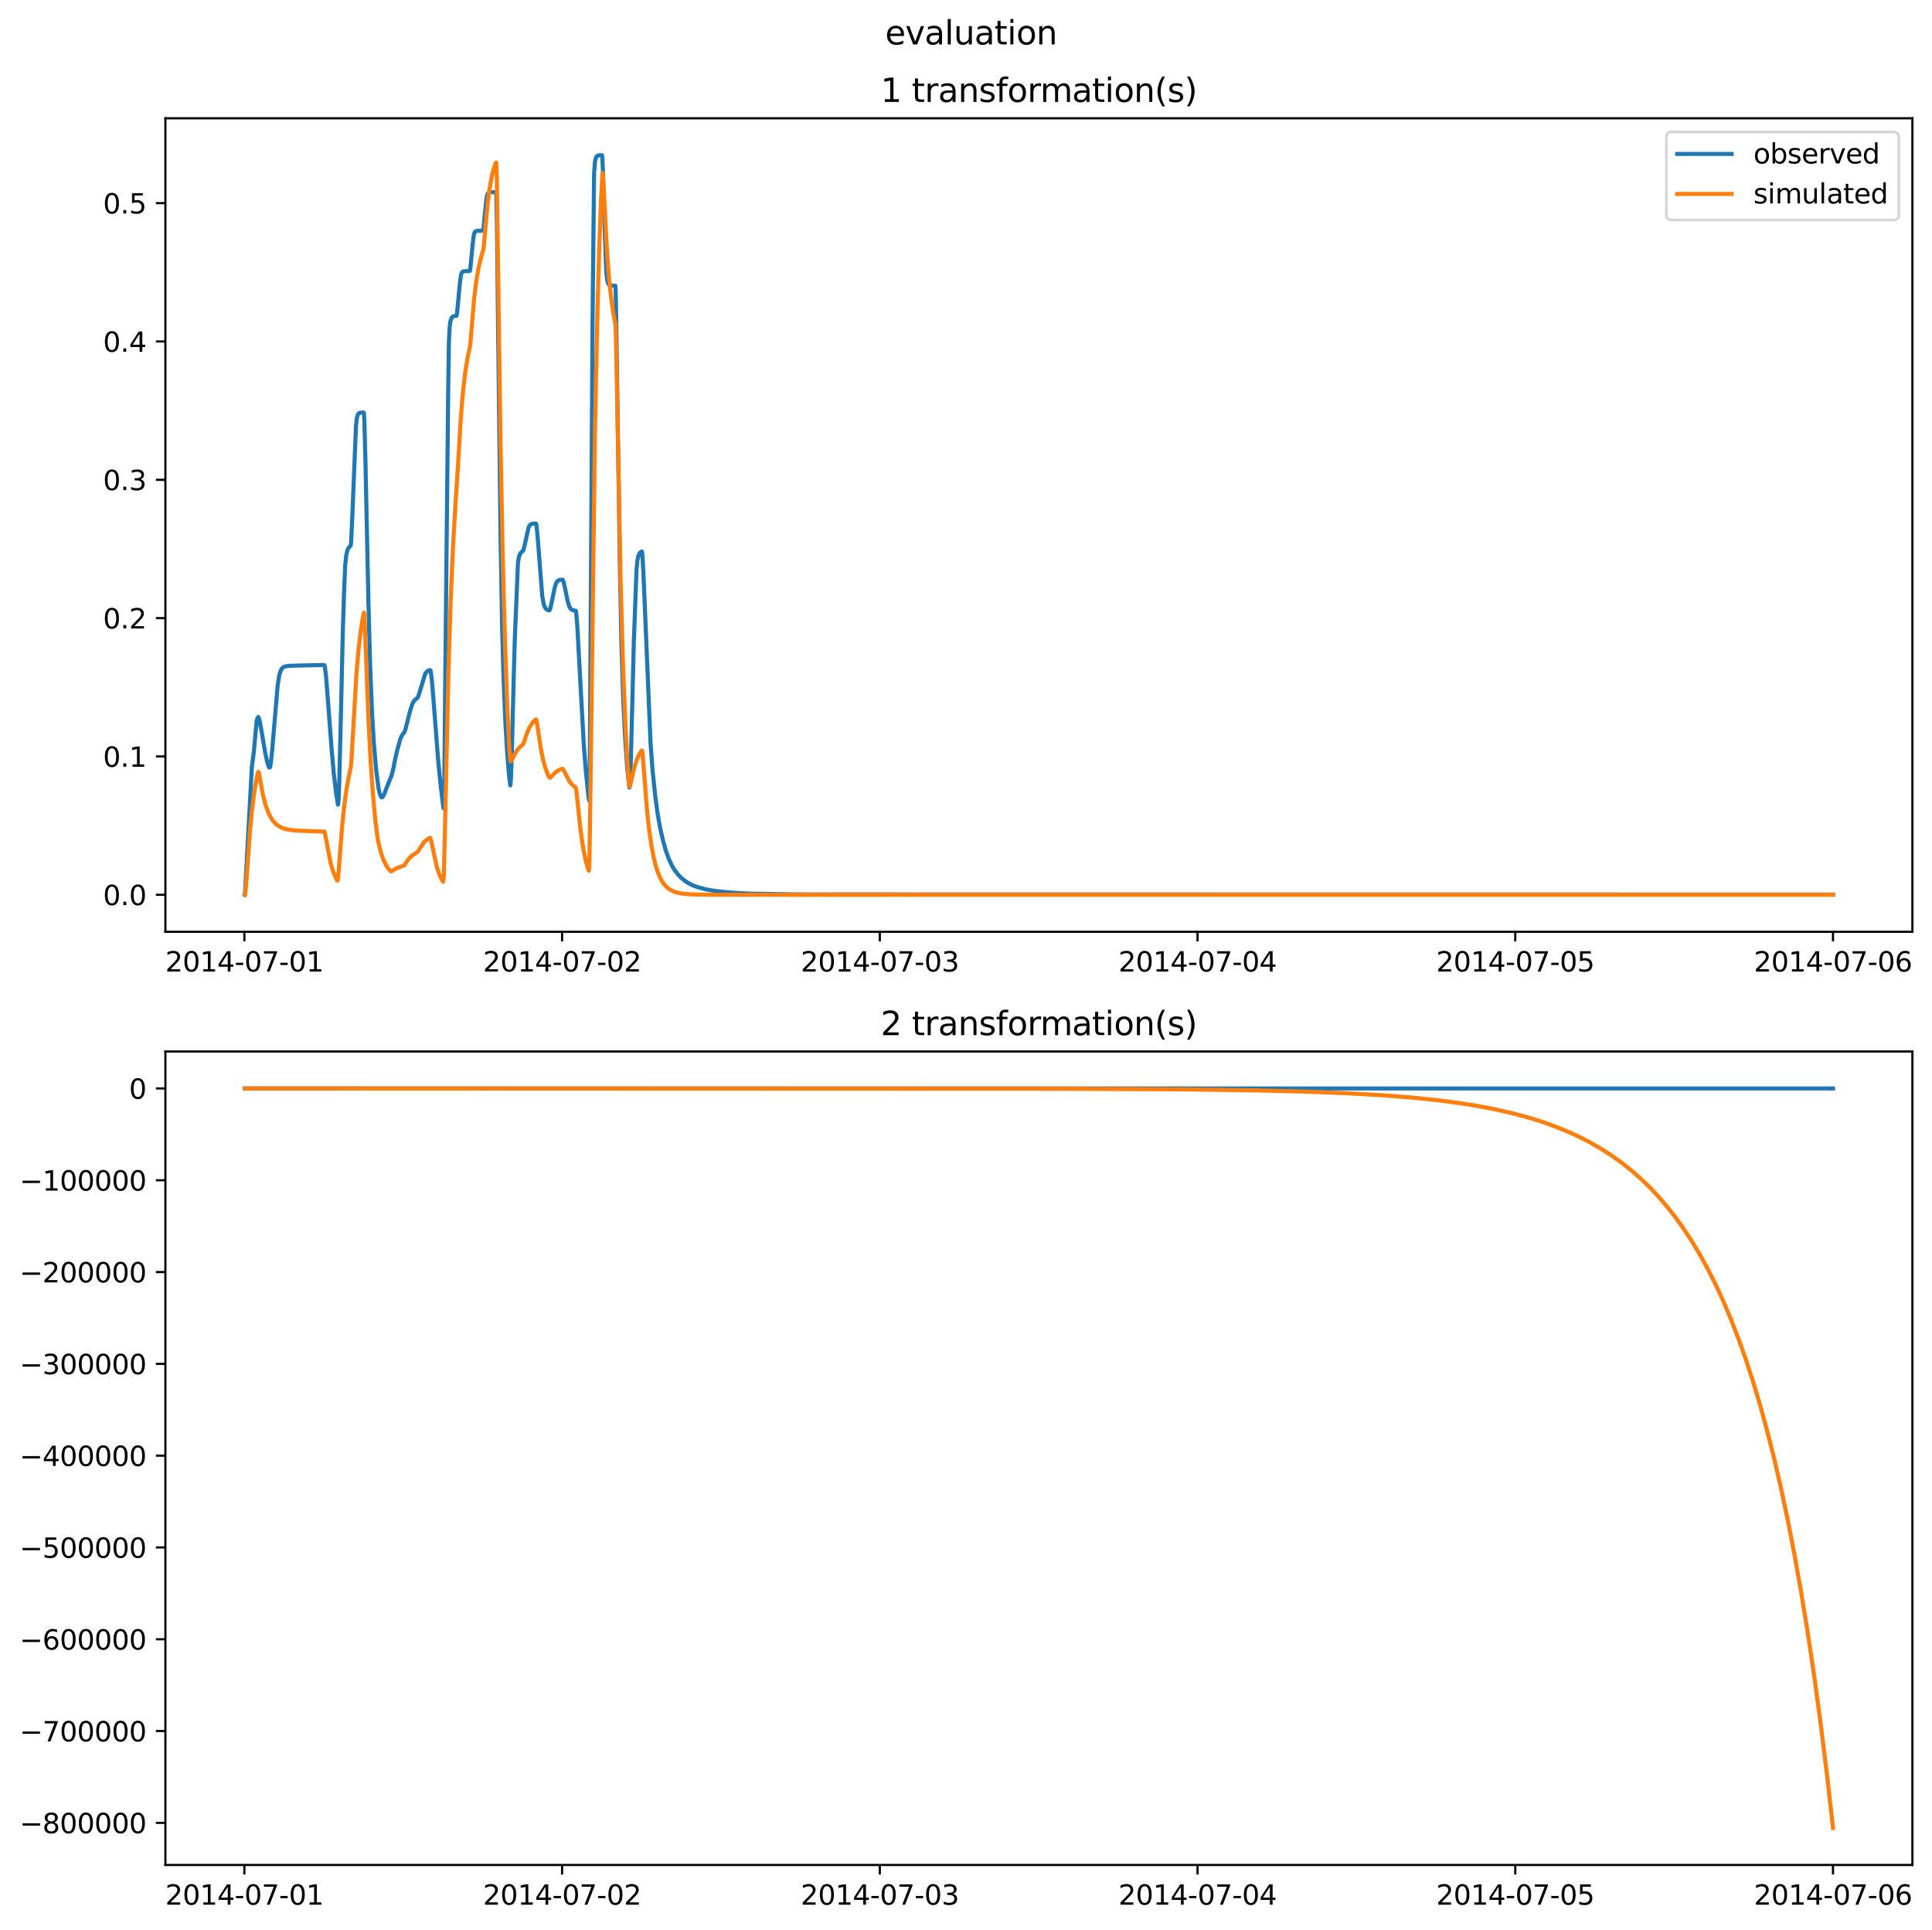 <?xml version="1.0" encoding="utf-8" standalone="no"?>
<!DOCTYPE svg PUBLIC "-//W3C//DTD SVG 1.1//EN"
  "http://www.w3.org/Graphics/SVG/1.1/DTD/svg11.dtd">
<svg xmlns:xlink="http://www.w3.org/1999/xlink" width="709.658pt" height="708.798pt" viewBox="0 0 709.658 708.798" xmlns="http://www.w3.org/2000/svg" version="1.1">
 <defs>
  <style type="text/css">*{stroke-linejoin: round; stroke-linecap: butt}</style>
 </defs>
 <g id="figure_1">
  <g id="patch_1">
   <path d="M 0 708.798 
L 709.658 708.798 
L 709.658 0 
L 0 0 
z
" style="fill: #ffffff"/>
  </g>
  <g id="axes_1">
   <g id="patch_2">
    <path d="M 60.755 342.2 
L 702.458 342.2 
L 702.458 43.44 
L 60.755 43.44 
z
" style="fill: #ffffff"/>
   </g>
   <g id="matplotlib.axis_1">
    <g id="xtick_1">
     <g id="line2d_1">
      <defs>
       <path id="m1b3590700a" d="M 0 0 
L 0 3.5 
" style="stroke: #000000; stroke-width: 0.8"/>
      </defs>
      <g>
       <use xlink:href="#m1b3590700a" x="89.761" y="342.2" style="stroke: #000000; stroke-width: 0.8"/>
      </g>
     </g>
     <g id="text_1">
      <!-- 2014-07-01 -->
      <g transform="translate(60.703 356.798) scale(0.1 -0.1)">
       <defs>
        <path id="DejaVuSans-32" d="M 1228 531 
L 3431 531 
L 3431 0 
L 469 0 
L 469 531 
Q 828 903 1448 1529 
Q 2069 2156 2228 2338 
Q 2531 2678 2651 2914 
Q 2772 3150 2772 3378 
Q 2772 3750 2511 3984 
Q 2250 4219 1831 4219 
Q 1534 4219 1204 4116 
Q 875 4013 500 3803 
L 500 4441 
Q 881 4594 1212 4672 
Q 1544 4750 1819 4750 
Q 2544 4750 2975 4387 
Q 3406 4025 3406 3419 
Q 3406 3131 3298 2873 
Q 3191 2616 2906 2266 
Q 2828 2175 2409 1742 
Q 1991 1309 1228 531 
z
" transform="scale(0.016)"/>
        <path id="DejaVuSans-30" d="M 2034 4250 
Q 1547 4250 1301 3770 
Q 1056 3291 1056 2328 
Q 1056 1369 1301 889 
Q 1547 409 2034 409 
Q 2525 409 2770 889 
Q 3016 1369 3016 2328 
Q 3016 3291 2770 3770 
Q 2525 4250 2034 4250 
z
M 2034 4750 
Q 2819 4750 3233 4129 
Q 3647 3509 3647 2328 
Q 3647 1150 3233 529 
Q 2819 -91 2034 -91 
Q 1250 -91 836 529 
Q 422 1150 422 2328 
Q 422 3509 836 4129 
Q 1250 4750 2034 4750 
z
" transform="scale(0.016)"/>
        <path id="DejaVuSans-31" d="M 794 531 
L 1825 531 
L 1825 4091 
L 703 3866 
L 703 4441 
L 1819 4666 
L 2450 4666 
L 2450 531 
L 3481 531 
L 3481 0 
L 794 0 
L 794 531 
z
" transform="scale(0.016)"/>
        <path id="DejaVuSans-34" d="M 2419 4116 
L 825 1625 
L 2419 1625 
L 2419 4116 
z
M 2253 4666 
L 3047 4666 
L 3047 1625 
L 3713 1625 
L 3713 1100 
L 3047 1100 
L 3047 0 
L 2419 0 
L 2419 1100 
L 313 1100 
L 313 1709 
L 2253 4666 
z
" transform="scale(0.016)"/>
        <path id="DejaVuSans-2d" d="M 313 2009 
L 1997 2009 
L 1997 1497 
L 313 1497 
L 313 2009 
z
" transform="scale(0.016)"/>
        <path id="DejaVuSans-37" d="M 525 4666 
L 3525 4666 
L 3525 4397 
L 1831 0 
L 1172 0 
L 2766 4134 
L 525 4134 
L 525 4666 
z
" transform="scale(0.016)"/>
       </defs>
       <use xlink:href="#DejaVuSans-32"/>
       <use xlink:href="#DejaVuSans-30" x="63.623"/>
       <use xlink:href="#DejaVuSans-31" x="127.246"/>
       <use xlink:href="#DejaVuSans-34" x="190.869"/>
       <use xlink:href="#DejaVuSans-2d" x="254.492"/>
       <use xlink:href="#DejaVuSans-30" x="290.576"/>
       <use xlink:href="#DejaVuSans-37" x="354.199"/>
       <use xlink:href="#DejaVuSans-2d" x="417.822"/>
       <use xlink:href="#DejaVuSans-30" x="453.906"/>
       <use xlink:href="#DejaVuSans-31" x="517.529"/>
      </g>
     </g>
    </g>
    <g id="xtick_2">
     <g id="line2d_2">
      <g>
       <use xlink:href="#m1b3590700a" x="206.467" y="342.2" style="stroke: #000000; stroke-width: 0.8"/>
      </g>
     </g>
     <g id="text_2">
      <!-- 2014-07-02 -->
      <g transform="translate(177.409 356.798) scale(0.1 -0.1)">
       <use xlink:href="#DejaVuSans-32"/>
       <use xlink:href="#DejaVuSans-30" x="63.623"/>
       <use xlink:href="#DejaVuSans-31" x="127.246"/>
       <use xlink:href="#DejaVuSans-34" x="190.869"/>
       <use xlink:href="#DejaVuSans-2d" x="254.492"/>
       <use xlink:href="#DejaVuSans-30" x="290.576"/>
       <use xlink:href="#DejaVuSans-37" x="354.199"/>
       <use xlink:href="#DejaVuSans-2d" x="417.822"/>
       <use xlink:href="#DejaVuSans-30" x="453.906"/>
       <use xlink:href="#DejaVuSans-32" x="517.529"/>
      </g>
     </g>
    </g>
    <g id="xtick_3">
     <g id="line2d_3">
      <g>
       <use xlink:href="#m1b3590700a" x="323.173" y="342.2" style="stroke: #000000; stroke-width: 0.8"/>
      </g>
     </g>
     <g id="text_3">
      <!-- 2014-07-03 -->
      <g transform="translate(294.115 356.798) scale(0.1 -0.1)">
       <defs>
        <path id="DejaVuSans-33" d="M 2597 2516 
Q 3050 2419 3304 2112 
Q 3559 1806 3559 1356 
Q 3559 666 3084 287 
Q 2609 -91 1734 -91 
Q 1441 -91 1130 -33 
Q 819 25 488 141 
L 488 750 
Q 750 597 1062 519 
Q 1375 441 1716 441 
Q 2309 441 2620 675 
Q 2931 909 2931 1356 
Q 2931 1769 2642 2001 
Q 2353 2234 1838 2234 
L 1294 2234 
L 1294 2753 
L 1863 2753 
Q 2328 2753 2575 2939 
Q 2822 3125 2822 3475 
Q 2822 3834 2567 4026 
Q 2313 4219 1838 4219 
Q 1578 4219 1281 4162 
Q 984 4106 628 3988 
L 628 4550 
Q 988 4650 1302 4700 
Q 1616 4750 1894 4750 
Q 2613 4750 3031 4423 
Q 3450 4097 3450 3541 
Q 3450 3153 3228 2886 
Q 3006 2619 2597 2516 
z
" transform="scale(0.016)"/>
       </defs>
       <use xlink:href="#DejaVuSans-32"/>
       <use xlink:href="#DejaVuSans-30" x="63.623"/>
       <use xlink:href="#DejaVuSans-31" x="127.246"/>
       <use xlink:href="#DejaVuSans-34" x="190.869"/>
       <use xlink:href="#DejaVuSans-2d" x="254.492"/>
       <use xlink:href="#DejaVuSans-30" x="290.576"/>
       <use xlink:href="#DejaVuSans-37" x="354.199"/>
       <use xlink:href="#DejaVuSans-2d" x="417.822"/>
       <use xlink:href="#DejaVuSans-30" x="453.906"/>
       <use xlink:href="#DejaVuSans-33" x="517.529"/>
      </g>
     </g>
    </g>
    <g id="xtick_4">
     <g id="line2d_4">
      <g>
       <use xlink:href="#m1b3590700a" x="439.878" y="342.2" style="stroke: #000000; stroke-width: 0.8"/>
      </g>
     </g>
     <g id="text_4">
      <!-- 2014-07-04 -->
      <g transform="translate(410.821 356.798) scale(0.1 -0.1)">
       <use xlink:href="#DejaVuSans-32"/>
       <use xlink:href="#DejaVuSans-30" x="63.623"/>
       <use xlink:href="#DejaVuSans-31" x="127.246"/>
       <use xlink:href="#DejaVuSans-34" x="190.869"/>
       <use xlink:href="#DejaVuSans-2d" x="254.492"/>
       <use xlink:href="#DejaVuSans-30" x="290.576"/>
       <use xlink:href="#DejaVuSans-37" x="354.199"/>
       <use xlink:href="#DejaVuSans-2d" x="417.822"/>
       <use xlink:href="#DejaVuSans-30" x="453.906"/>
       <use xlink:href="#DejaVuSans-34" x="517.529"/>
      </g>
     </g>
    </g>
    <g id="xtick_5">
     <g id="line2d_5">
      <g>
       <use xlink:href="#m1b3590700a" x="556.584" y="342.2" style="stroke: #000000; stroke-width: 0.8"/>
      </g>
     </g>
     <g id="text_5">
      <!-- 2014-07-05 -->
      <g transform="translate(527.526 356.798) scale(0.1 -0.1)">
       <defs>
        <path id="DejaVuSans-35" d="M 691 4666 
L 3169 4666 
L 3169 4134 
L 1269 4134 
L 1269 2991 
Q 1406 3038 1543 3061 
Q 1681 3084 1819 3084 
Q 2600 3084 3056 2656 
Q 3513 2228 3513 1497 
Q 3513 744 3044 326 
Q 2575 -91 1722 -91 
Q 1428 -91 1123 -41 
Q 819 9 494 109 
L 494 744 
Q 775 591 1075 516 
Q 1375 441 1709 441 
Q 2250 441 2565 725 
Q 2881 1009 2881 1497 
Q 2881 1984 2565 2268 
Q 2250 2553 1709 2553 
Q 1456 2553 1204 2497 
Q 953 2441 691 2322 
L 691 4666 
z
" transform="scale(0.016)"/>
       </defs>
       <use xlink:href="#DejaVuSans-32"/>
       <use xlink:href="#DejaVuSans-30" x="63.623"/>
       <use xlink:href="#DejaVuSans-31" x="127.246"/>
       <use xlink:href="#DejaVuSans-34" x="190.869"/>
       <use xlink:href="#DejaVuSans-2d" x="254.492"/>
       <use xlink:href="#DejaVuSans-30" x="290.576"/>
       <use xlink:href="#DejaVuSans-37" x="354.199"/>
       <use xlink:href="#DejaVuSans-2d" x="417.822"/>
       <use xlink:href="#DejaVuSans-30" x="453.906"/>
       <use xlink:href="#DejaVuSans-35" x="517.529"/>
      </g>
     </g>
    </g>
    <g id="xtick_6">
     <g id="line2d_6">
      <g>
       <use xlink:href="#m1b3590700a" x="673.29" y="342.2" style="stroke: #000000; stroke-width: 0.8"/>
      </g>
     </g>
     <g id="text_6">
      <!-- 2014-07-06 -->
      <g transform="translate(644.232 356.798) scale(0.1 -0.1)">
       <defs>
        <path id="DejaVuSans-36" d="M 2113 2584 
Q 1688 2584 1439 2293 
Q 1191 2003 1191 1497 
Q 1191 994 1439 701 
Q 1688 409 2113 409 
Q 2538 409 2786 701 
Q 3034 994 3034 1497 
Q 3034 2003 2786 2293 
Q 2538 2584 2113 2584 
z
M 3366 4563 
L 3366 3988 
Q 3128 4100 2886 4159 
Q 2644 4219 2406 4219 
Q 1781 4219 1451 3797 
Q 1122 3375 1075 2522 
Q 1259 2794 1537 2939 
Q 1816 3084 2150 3084 
Q 2853 3084 3261 2657 
Q 3669 2231 3669 1497 
Q 3669 778 3244 343 
Q 2819 -91 2113 -91 
Q 1303 -91 875 529 
Q 447 1150 447 2328 
Q 447 3434 972 4092 
Q 1497 4750 2381 4750 
Q 2619 4750 2861 4703 
Q 3103 4656 3366 4563 
z
" transform="scale(0.016)"/>
       </defs>
       <use xlink:href="#DejaVuSans-32"/>
       <use xlink:href="#DejaVuSans-30" x="63.623"/>
       <use xlink:href="#DejaVuSans-31" x="127.246"/>
       <use xlink:href="#DejaVuSans-34" x="190.869"/>
       <use xlink:href="#DejaVuSans-2d" x="254.492"/>
       <use xlink:href="#DejaVuSans-30" x="290.576"/>
       <use xlink:href="#DejaVuSans-37" x="354.199"/>
       <use xlink:href="#DejaVuSans-2d" x="417.822"/>
       <use xlink:href="#DejaVuSans-30" x="453.906"/>
       <use xlink:href="#DejaVuSans-36" x="517.529"/>
      </g>
     </g>
    </g>
   </g>
   <g id="matplotlib.axis_2">
    <g id="ytick_1">
     <g id="line2d_7">
      <defs>
       <path id="m1c18d4abb0" d="M 0 0 
L -3.5 0 
" style="stroke: #000000; stroke-width: 0.8"/>
      </defs>
      <g>
       <use xlink:href="#m1c18d4abb0" x="60.755" y="328.62" style="stroke: #000000; stroke-width: 0.8"/>
      </g>
     </g>
     <g id="text_7">
      <!-- 0.0 -->
      <g transform="translate(37.852 332.419) scale(0.1 -0.1)">
       <defs>
        <path id="DejaVuSans-2e" d="M 684 794 
L 1344 794 
L 1344 0 
L 684 0 
L 684 794 
z
" transform="scale(0.016)"/>
       </defs>
       <use xlink:href="#DejaVuSans-30"/>
       <use xlink:href="#DejaVuSans-2e" x="63.623"/>
       <use xlink:href="#DejaVuSans-30" x="95.41"/>
      </g>
     </g>
    </g>
    <g id="ytick_2">
     <g id="line2d_8">
      <g>
       <use xlink:href="#m1c18d4abb0" x="60.755" y="277.817" style="stroke: #000000; stroke-width: 0.8"/>
      </g>
     </g>
     <g id="text_8">
      <!-- 0.1 -->
      <g transform="translate(37.852 281.616) scale(0.1 -0.1)">
       <use xlink:href="#DejaVuSans-30"/>
       <use xlink:href="#DejaVuSans-2e" x="63.623"/>
       <use xlink:href="#DejaVuSans-31" x="95.41"/>
      </g>
     </g>
    </g>
    <g id="ytick_3">
     <g id="line2d_9">
      <g>
       <use xlink:href="#m1c18d4abb0" x="60.755" y="227.014" style="stroke: #000000; stroke-width: 0.8"/>
      </g>
     </g>
     <g id="text_9">
      <!-- 0.2 -->
      <g transform="translate(37.852 230.813) scale(0.1 -0.1)">
       <use xlink:href="#DejaVuSans-30"/>
       <use xlink:href="#DejaVuSans-2e" x="63.623"/>
       <use xlink:href="#DejaVuSans-32" x="95.41"/>
      </g>
     </g>
    </g>
    <g id="ytick_4">
     <g id="line2d_10">
      <g>
       <use xlink:href="#m1c18d4abb0" x="60.755" y="176.211" style="stroke: #000000; stroke-width: 0.8"/>
      </g>
     </g>
     <g id="text_10">
      <!-- 0.3 -->
      <g transform="translate(37.852 180.01) scale(0.1 -0.1)">
       <use xlink:href="#DejaVuSans-30"/>
       <use xlink:href="#DejaVuSans-2e" x="63.623"/>
       <use xlink:href="#DejaVuSans-33" x="95.41"/>
      </g>
     </g>
    </g>
    <g id="ytick_5">
     <g id="line2d_11">
      <g>
       <use xlink:href="#m1c18d4abb0" x="60.755" y="125.408" style="stroke: #000000; stroke-width: 0.8"/>
      </g>
     </g>
     <g id="text_11">
      <!-- 0.4 -->
      <g transform="translate(37.852 129.207) scale(0.1 -0.1)">
       <use xlink:href="#DejaVuSans-30"/>
       <use xlink:href="#DejaVuSans-2e" x="63.623"/>
       <use xlink:href="#DejaVuSans-34" x="95.41"/>
      </g>
     </g>
    </g>
    <g id="ytick_6">
     <g id="line2d_12">
      <g>
       <use xlink:href="#m1c18d4abb0" x="60.755" y="74.605" style="stroke: #000000; stroke-width: 0.8"/>
      </g>
     </g>
     <g id="text_12">
      <!-- 0.5 -->
      <g transform="translate(37.852 78.404) scale(0.1 -0.1)">
       <use xlink:href="#DejaVuSans-30"/>
       <use xlink:href="#DejaVuSans-2e" x="63.623"/>
       <use xlink:href="#DejaVuSans-35" x="95.41"/>
      </g>
     </g>
    </g>
   </g>
   <g id="line2d_13">
    <path d="M 89.923 328.598 
L 90.004 328.076 
L 92.516 281.572 
L 92.922 278.541 
L 93.246 276.038 
L 94.3 264.574 
L 94.624 263.652 
L 94.867 263.339 
L 95.029 263.501 
L 95.353 264.646 
L 95.839 267.178 
L 97.379 276.242 
L 98.109 279.712 
L 98.676 281.471 
L 98.919 281.904 
L 99.081 281.876 
L 99.243 281.464 
L 99.567 279.534 
L 99.973 275.45 
L 101.999 251.684 
L 102.566 248.079 
L 103.052 246.404 
L 103.539 245.526 
L 104.106 245.021 
L 104.835 244.727 
L 105.97 244.551 
L 108.239 244.465 
L 118.613 244.229 
L 119.181 244.295 
L 119.343 244.962 
L 119.748 248.306 
L 120.234 254.401 
L 121.855 275.702 
L 122.584 283.865 
L 123.395 290.845 
L 124.124 295.479 
L 124.205 295.428 
L 124.367 293.732 
L 124.611 287.181 
L 125.178 264.447 
L 125.907 232.375 
L 126.394 217.137 
L 126.799 207.566 
L 127.204 203.754 
L 127.609 202.091 
L 128.015 201.229 
L 128.501 200.673 
L 128.825 200.372 
L 128.987 198.913 
L 129.311 191.992 
L 130.77 156.219 
L 131.094 153.484 
L 131.418 152.352 
L 131.743 151.853 
L 132.148 151.603 
L 132.796 151.506 
L 133.607 151.541 
L 133.688 151.75 
L 133.85 154.796 
L 134.255 170.362 
L 135.309 220.169 
L 135.957 244.488 
L 136.686 262.509 
L 137.335 273.127 
L 138.145 282.538 
L 139.037 289.474 
L 139.442 291.334 
L 139.847 292.446 
L 140.171 292.813 
L 140.415 292.794 
L 140.739 292.444 
L 141.225 291.454 
L 142.36 288.438 
L 143.413 285.825 
L 143.818 284.858 
L 144.467 282.313 
L 145.115 279.005 
L 145.845 275.73 
L 147.06 271.324 
L 147.628 270.092 
L 148.195 269.365 
L 148.519 268.962 
L 149.005 267.596 
L 149.654 264.97 
L 150.545 261.409 
L 151.437 258.627 
L 152.004 257.511 
L 152.571 256.899 
L 153.463 256.162 
L 153.949 254.804 
L 156.137 247.6 
L 156.624 246.813 
L 157.191 246.335 
L 157.839 246.097 
L 158.082 246.15 
L 158.245 246.77 
L 158.65 249.987 
L 159.136 255.884 
L 161 279.824 
L 161.811 288.019 
L 162.864 296.604 
L 162.945 296.899 
L 163.026 296.325 
L 163.188 289.092 
L 163.594 244.827 
L 164.647 141.572 
L 164.89 125.92 
L 165.133 120.526 
L 165.458 117.971 
L 165.782 116.94 
L 166.187 116.369 
L 166.673 116.109 
L 167.484 115.997 
L 167.727 115.918 
L 167.889 115.02 
L 168.294 110.675 
L 168.943 103.691 
L 169.348 100.884 
L 169.672 100.043 
L 169.996 99.751 
L 170.564 99.605 
L 172.184 99.567 
L 172.59 99.499 
L 172.752 98.64 
L 173.076 95.386 
L 173.643 89.481 
L 174.048 86.245 
L 174.373 85.266 
L 174.697 84.934 
L 175.183 84.784 
L 176.48 84.738 
L 177.452 84.676 
L 177.614 83.75 
L 178.02 79.388 
L 178.668 73.181 
L 178.992 71.52 
L 179.316 70.905 
L 179.722 70.677 
L 180.451 70.597 
L 182.234 70.604 
L 182.315 71.251 
L 182.558 84.392 
L 182.882 113.809 
L 183.855 196.478 
L 184.422 229.589 
L 184.909 247.249 
L 185.638 265.477 
L 186.367 277.559 
L 187.016 285.216 
L 187.421 288.434 
L 187.502 288.233 
L 187.664 286.221 
L 187.988 277.505 
L 188.637 250.908 
L 189.123 233.937 
L 190.258 206.676 
L 190.582 204.629 
L 191.068 203.324 
L 191.554 202.741 
L 192.203 202.194 
L 192.608 200.693 
L 194.148 193.753 
L 194.553 192.943 
L 194.958 192.564 
L 195.526 192.354 
L 196.579 192.255 
L 196.903 192.283 
L 197.065 192.946 
L 197.471 197.064 
L 199.173 218.847 
L 199.659 221.632 
L 200.064 222.848 
L 200.469 223.508 
L 200.956 223.918 
L 201.523 224.14 
L 201.847 224.137 
L 202.09 223.563 
L 202.496 221.898 
L 203.711 216 
L 204.197 214.351 
L 204.603 213.597 
L 205.008 213.219 
L 205.575 212.992 
L 206.548 212.878 
L 206.71 212.942 
L 206.953 213.54 
L 207.358 215.193 
L 208.493 220.631 
L 209.06 222.597 
L 209.546 223.492 
L 210.033 223.928 
L 210.681 224.17 
L 211.492 224.309 
L 211.654 225.062 
L 212.059 230.034 
L 212.707 241.968 
L 214.49 274.356 
L 215.22 283.656 
L 216.192 292.833 
L 216.435 294.09 
L 216.516 291.929 
L 216.679 274.663 
L 217.651 117.742 
L 218.218 63.666 
L 218.543 59.459 
L 218.867 57.99 
L 219.191 57.41 
L 219.596 57.144 
L 220.245 57.038 
L 221.136 57.026 
L 221.217 57.292 
L 221.46 62.595 
L 221.865 77.168 
L 222.676 99.276 
L 223 102.614 
L 223.324 104.026 
L 223.729 104.629 
L 224.216 104.838 
L 225.107 104.909 
L 225.999 104.928 
L 226.08 105.361 
L 226.242 110.738 
L 226.647 137.266 
L 227.701 209.012 
L 228.268 236.759 
L 228.916 256.557 
L 229.565 270.094 
L 230.375 281.883 
L 231.186 289.237 
L 231.267 289.016 
L 231.429 286.931 
L 231.753 277.999 
L 232.239 259.026 
L 232.807 236.023 
L 233.131 227.369 
L 233.779 209.692 
L 234.103 206.034 
L 234.428 204.341 
L 234.833 203.334 
L 235.319 202.746 
L 235.724 202.514 
L 235.805 202.548 
L 235.967 203.731 
L 236.373 211.305 
L 238.966 273.079 
L 239.695 282.871 
L 240.668 292.276 
L 241.56 298.911 
L 242.451 303.93 
L 243.505 308.58 
L 244.558 312.318 
L 245.612 315.286 
L 246.746 317.788 
L 247.8 319.546 
L 249.097 321.219 
L 250.231 322.395 
L 251.609 323.527 
L 252.906 324.348 
L 254.527 325.158 
L 255.824 325.663 
L 258.579 326.452 
L 260.038 326.77 
L 260.605 326.862 
L 261.74 327.054 
L 264.009 327.363 
L 264.577 327.407 
L 265.225 327.498 
L 265.63 327.525 
L 266.278 327.597 
L 266.603 327.607 
L 267.332 327.689 
L 267.818 327.722 
L 269.439 327.866 
L 269.926 327.898 
L 270.817 327.972 
L 271.303 328.004 
L 272.681 328.068 
L 273.167 328.072 
L 273.654 328.119 
L 275.275 328.199 
L 275.599 328.207 
L 291.565 328.47 
L 291.889 328.476 
L 294.969 328.485 
L 295.212 328.486 
L 296.914 328.496 
L 297.319 328.499 
L 298.373 328.507 
L 298.535 328.499 
L 299.102 328.494 
L 299.669 328.471 
L 300.318 328.498 
L 300.561 328.463 
L 300.804 328.499 
L 301.533 328.474 
L 301.939 328.497 
L 302.101 328.497 
L 303.397 328.467 
L 303.641 328.507 
L 303.803 328.497 
L 309.233 328.472 
L 309.557 328.482 
L 310.529 328.476 
L 311.178 328.485 
L 313.609 328.484 
L 315.878 328.477 
L 316.203 328.484 
L 321.065 328.483 
L 322.929 328.487 
L 325.28 328.484 
L 325.604 328.471 
L 325.847 328.485 
L 331.439 328.491 
L 332.007 328.494 
L 332.655 328.485 
L 336.464 328.494 
L 673.29 328.536 
L 673.29 328.536 
" clip-path="url(#pb897c895a2)" style="fill: none; stroke: #1f77b4; stroke-width: 1.5; stroke-linecap: square"/>
   </g>
   <g id="line2d_14">
    <path d="M 89.923 328.62 
L 90.004 328.514 
L 90.166 327.671 
L 90.49 323.664 
L 91.868 304.464 
L 92.679 296.435 
L 93.489 290.349 
L 94.3 285.747 
L 94.867 283.488 
L 94.948 283.513 
L 95.11 283.968 
L 95.596 286.658 
L 96.569 291.861 
L 97.46 295.37 
L 98.352 297.955 
L 99.243 299.862 
L 100.135 301.269 
L 101.107 302.387 
L 102.161 303.247 
L 103.296 303.885 
L 104.673 304.393 
L 106.375 304.768 
L 108.645 305.025 
L 112.211 305.181 
L 119.181 305.431 
L 119.424 306.39 
L 121.45 317.023 
L 122.341 319.989 
L 123.233 322.193 
L 123.881 323.393 
L 123.962 323.409 
L 124.043 323.258 
L 124.205 322.182 
L 124.611 317.067 
L 125.664 303.464 
L 126.475 295.677 
L 127.285 289.776 
L 128.096 285.314 
L 128.906 281.474 
L 129.149 278.087 
L 130.932 247.247 
L 131.743 238.127 
L 132.553 231.346 
L 133.364 226.315 
L 133.688 225.021 
L 133.769 225.303 
L 133.931 227.636 
L 134.417 240.641 
L 135.39 265.415 
L 136.2 280.652 
L 137.011 292.138 
L 137.821 300.829 
L 138.631 307.378 
L 139.199 310.355 
L 140.009 313.387 
L 140.901 315.873 
L 141.792 317.718 
L 142.684 319.089 
L 143.494 319.981 
L 143.737 319.991 
L 144.305 319.653 
L 145.601 318.892 
L 146.979 318.368 
L 148.519 317.828 
L 149.248 316.671 
L 150.221 315.332 
L 151.194 314.362 
L 152.247 313.612 
L 153.382 312.873 
L 155.813 309.216 
L 156.867 308.311 
L 157.92 307.692 
L 158.082 307.779 
L 158.326 308.587 
L 160.514 318.695 
L 161.405 321.231 
L 162.297 323.117 
L 162.783 323.817 
L 162.864 323.583 
L 163.026 321.244 
L 163.35 308.686 
L 164.728 246.14 
L 165.539 220.471 
L 166.349 201.488 
L 167.16 187.539 
L 168.375 168.458 
L 169.267 153.502 
L 170.077 143.703 
L 170.888 136.637 
L 171.698 131.554 
L 172.509 127.886 
L 172.752 126.383 
L 173.238 120.46 
L 174.13 110.039 
L 174.94 103.268 
L 175.75 98.448 
L 176.561 95.025 
L 177.614 91.353 
L 178.02 86.805 
L 178.992 75.829 
L 179.722 69.972 
L 180.451 65.701 
L 181.18 62.592 
L 181.91 60.33 
L 182.234 59.699 
L 182.315 60.115 
L 182.477 64.936 
L 182.882 93.682 
L 183.855 163.273 
L 184.665 204.923 
L 185.476 235.547 
L 186.286 258.286 
L 187.097 275.258 
L 187.421 279.081 
L 187.664 279.647 
L 187.826 279.528 
L 188.231 278.716 
L 189.285 276.567 
L 190.177 275.249 
L 191.149 274.211 
L 192.203 273.244 
L 192.608 272.074 
L 193.662 268.958 
L 194.553 267.044 
L 195.445 265.648 
L 196.417 264.553 
L 196.903 264.214 
L 197.065 264.547 
L 197.39 266.457 
L 198.686 275.164 
L 199.497 279.041 
L 200.307 281.963 
L 201.199 284.354 
L 201.847 285.606 
L 202.09 285.632 
L 202.496 285.237 
L 203.792 283.851 
L 204.846 283.086 
L 206.062 282.49 
L 206.71 282.339 
L 206.953 282.669 
L 209.222 287.079 
L 210.195 288.189 
L 211.248 289.038 
L 211.492 289.302 
L 211.654 289.981 
L 211.978 292.843 
L 213.194 304.555 
L 214.085 310.744 
L 214.977 315.328 
L 215.868 318.73 
L 216.273 319.781 
L 216.354 319.424 
L 216.516 315.459 
L 216.76 299.792 
L 218.543 158.446 
L 219.353 118.207 
L 220.082 91.878 
L 220.812 72.556 
L 221.298 63.616 
L 221.379 63.528 
L 221.541 65.023 
L 221.946 72.953 
L 222.838 90.197 
L 223.567 100.427 
L 224.297 107.953 
L 225.107 114.019 
L 225.837 117.982 
L 225.999 118.833 
L 226.161 121.146 
L 226.404 131.536 
L 227.944 212.968 
L 228.754 241.5 
L 229.565 262.729 
L 230.375 278.635 
L 231.024 288.036 
L 231.267 288.907 
L 231.429 288.616 
L 231.834 286.869 
L 232.888 282.251 
L 233.779 279.412 
L 234.671 277.331 
L 235.562 275.809 
L 235.805 275.633 
L 235.967 276.32 
L 236.292 280.055 
L 237.588 296.875 
L 238.399 304.42 
L 239.29 310.644 
L 240.182 315.255 
L 241.073 318.676 
L 241.965 321.217 
L 242.856 323.107 
L 243.748 324.513 
L 244.72 325.64 
L 245.774 326.515 
L 246.909 327.172 
L 248.286 327.7 
L 249.988 328.095 
L 252.258 328.371 
L 255.661 328.539 
L 262.631 328.612 
L 307.531 328.62 
L 673.29 328.62 
L 673.29 328.62 
" clip-path="url(#pb897c895a2)" style="fill: none; stroke: #ff7f0e; stroke-width: 1.5; stroke-linecap: square"/>
   </g>
   <g id="patch_3">
    <path d="M 60.755 342.2 
L 60.755 43.44 
" style="fill: none; stroke: #000000; stroke-width: 0.8; stroke-linejoin: miter; stroke-linecap: square"/>
   </g>
   <g id="patch_4">
    <path d="M 702.458 342.2 
L 702.458 43.44 
" style="fill: none; stroke: #000000; stroke-width: 0.8; stroke-linejoin: miter; stroke-linecap: square"/>
   </g>
   <g id="patch_5">
    <path d="M 60.755 342.2 
L 702.458 342.2 
" style="fill: none; stroke: #000000; stroke-width: 0.8; stroke-linejoin: miter; stroke-linecap: square"/>
   </g>
   <g id="patch_6">
    <path d="M 60.755 43.44 
L 702.458 43.44 
" style="fill: none; stroke: #000000; stroke-width: 0.8; stroke-linejoin: miter; stroke-linecap: square"/>
   </g>
   <g id="text_13">
    <!-- 1 transformation(s) -->
    <g transform="translate(323.492 37.44) scale(0.12 -0.12)">
     <defs>
      <path id="DejaVuSans-20" transform="scale(0.016)"/>
      <path id="DejaVuSans-74" d="M 1172 4494 
L 1172 3500 
L 2356 3500 
L 2356 3053 
L 1172 3053 
L 1172 1153 
Q 1172 725 1289 603 
Q 1406 481 1766 481 
L 2356 481 
L 2356 0 
L 1766 0 
Q 1100 0 847 248 
Q 594 497 594 1153 
L 594 3053 
L 172 3053 
L 172 3500 
L 594 3500 
L 594 4494 
L 1172 4494 
z
" transform="scale(0.016)"/>
      <path id="DejaVuSans-72" d="M 2631 2963 
Q 2534 3019 2420 3045 
Q 2306 3072 2169 3072 
Q 1681 3072 1420 2755 
Q 1159 2438 1159 1844 
L 1159 0 
L 581 0 
L 581 3500 
L 1159 3500 
L 1159 2956 
Q 1341 3275 1631 3429 
Q 1922 3584 2338 3584 
Q 2397 3584 2469 3576 
Q 2541 3569 2628 3553 
L 2631 2963 
z
" transform="scale(0.016)"/>
      <path id="DejaVuSans-61" d="M 2194 1759 
Q 1497 1759 1228 1600 
Q 959 1441 959 1056 
Q 959 750 1161 570 
Q 1363 391 1709 391 
Q 2188 391 2477 730 
Q 2766 1069 2766 1631 
L 2766 1759 
L 2194 1759 
z
M 3341 1997 
L 3341 0 
L 2766 0 
L 2766 531 
Q 2569 213 2275 61 
Q 1981 -91 1556 -91 
Q 1019 -91 701 211 
Q 384 513 384 1019 
Q 384 1609 779 1909 
Q 1175 2209 1959 2209 
L 2766 2209 
L 2766 2266 
Q 2766 2663 2505 2880 
Q 2244 3097 1772 3097 
Q 1472 3097 1187 3025 
Q 903 2953 641 2809 
L 641 3341 
Q 956 3463 1253 3523 
Q 1550 3584 1831 3584 
Q 2591 3584 2966 3190 
Q 3341 2797 3341 1997 
z
" transform="scale(0.016)"/>
      <path id="DejaVuSans-6e" d="M 3513 2113 
L 3513 0 
L 2938 0 
L 2938 2094 
Q 2938 2591 2744 2837 
Q 2550 3084 2163 3084 
Q 1697 3084 1428 2787 
Q 1159 2491 1159 1978 
L 1159 0 
L 581 0 
L 581 3500 
L 1159 3500 
L 1159 2956 
Q 1366 3272 1645 3428 
Q 1925 3584 2291 3584 
Q 2894 3584 3203 3211 
Q 3513 2838 3513 2113 
z
" transform="scale(0.016)"/>
      <path id="DejaVuSans-73" d="M 2834 3397 
L 2834 2853 
Q 2591 2978 2328 3040 
Q 2066 3103 1784 3103 
Q 1356 3103 1142 2972 
Q 928 2841 928 2578 
Q 928 2378 1081 2264 
Q 1234 2150 1697 2047 
L 1894 2003 
Q 2506 1872 2764 1633 
Q 3022 1394 3022 966 
Q 3022 478 2636 193 
Q 2250 -91 1575 -91 
Q 1294 -91 989 -36 
Q 684 19 347 128 
L 347 722 
Q 666 556 975 473 
Q 1284 391 1588 391 
Q 1994 391 2212 530 
Q 2431 669 2431 922 
Q 2431 1156 2273 1281 
Q 2116 1406 1581 1522 
L 1381 1569 
Q 847 1681 609 1914 
Q 372 2147 372 2553 
Q 372 3047 722 3315 
Q 1072 3584 1716 3584 
Q 2034 3584 2315 3537 
Q 2597 3491 2834 3397 
z
" transform="scale(0.016)"/>
      <path id="DejaVuSans-66" d="M 2375 4863 
L 2375 4384 
L 1825 4384 
Q 1516 4384 1395 4259 
Q 1275 4134 1275 3809 
L 1275 3500 
L 2222 3500 
L 2222 3053 
L 1275 3053 
L 1275 0 
L 697 0 
L 697 3053 
L 147 3053 
L 147 3500 
L 697 3500 
L 697 3744 
Q 697 4328 969 4595 
Q 1241 4863 1831 4863 
L 2375 4863 
z
" transform="scale(0.016)"/>
      <path id="DejaVuSans-6f" d="M 1959 3097 
Q 1497 3097 1228 2736 
Q 959 2375 959 1747 
Q 959 1119 1226 758 
Q 1494 397 1959 397 
Q 2419 397 2687 759 
Q 2956 1122 2956 1747 
Q 2956 2369 2687 2733 
Q 2419 3097 1959 3097 
z
M 1959 3584 
Q 2709 3584 3137 3096 
Q 3566 2609 3566 1747 
Q 3566 888 3137 398 
Q 2709 -91 1959 -91 
Q 1206 -91 779 398 
Q 353 888 353 1747 
Q 353 2609 779 3096 
Q 1206 3584 1959 3584 
z
" transform="scale(0.016)"/>
      <path id="DejaVuSans-6d" d="M 3328 2828 
Q 3544 3216 3844 3400 
Q 4144 3584 4550 3584 
Q 5097 3584 5394 3201 
Q 5691 2819 5691 2113 
L 5691 0 
L 5113 0 
L 5113 2094 
Q 5113 2597 4934 2840 
Q 4756 3084 4391 3084 
Q 3944 3084 3684 2787 
Q 3425 2491 3425 1978 
L 3425 0 
L 2847 0 
L 2847 2094 
Q 2847 2600 2669 2842 
Q 2491 3084 2119 3084 
Q 1678 3084 1418 2786 
Q 1159 2488 1159 1978 
L 1159 0 
L 581 0 
L 581 3500 
L 1159 3500 
L 1159 2956 
Q 1356 3278 1631 3431 
Q 1906 3584 2284 3584 
Q 2666 3584 2933 3390 
Q 3200 3197 3328 2828 
z
" transform="scale(0.016)"/>
      <path id="DejaVuSans-69" d="M 603 3500 
L 1178 3500 
L 1178 0 
L 603 0 
L 603 3500 
z
M 603 4863 
L 1178 4863 
L 1178 4134 
L 603 4134 
L 603 4863 
z
" transform="scale(0.016)"/>
      <path id="DejaVuSans-28" d="M 1984 4856 
Q 1566 4138 1362 3434 
Q 1159 2731 1159 2009 
Q 1159 1288 1364 580 
Q 1569 -128 1984 -844 
L 1484 -844 
Q 1016 -109 783 600 
Q 550 1309 550 2009 
Q 550 2706 781 3412 
Q 1013 4119 1484 4856 
L 1984 4856 
z
" transform="scale(0.016)"/>
      <path id="DejaVuSans-29" d="M 513 4856 
L 1013 4856 
Q 1481 4119 1714 3412 
Q 1947 2706 1947 2009 
Q 1947 1309 1714 600 
Q 1481 -109 1013 -844 
L 513 -844 
Q 928 -128 1133 580 
Q 1338 1288 1338 2009 
Q 1338 2731 1133 3434 
Q 928 4138 513 4856 
z
" transform="scale(0.016)"/>
     </defs>
     <use xlink:href="#DejaVuSans-31"/>
     <use xlink:href="#DejaVuSans-20" x="63.623"/>
     <use xlink:href="#DejaVuSans-74" x="95.41"/>
     <use xlink:href="#DejaVuSans-72" x="134.619"/>
     <use xlink:href="#DejaVuSans-61" x="175.732"/>
     <use xlink:href="#DejaVuSans-6e" x="237.012"/>
     <use xlink:href="#DejaVuSans-73" x="300.391"/>
     <use xlink:href="#DejaVuSans-66" x="352.49"/>
     <use xlink:href="#DejaVuSans-6f" x="387.695"/>
     <use xlink:href="#DejaVuSans-72" x="448.877"/>
     <use xlink:href="#DejaVuSans-6d" x="488.24"/>
     <use xlink:href="#DejaVuSans-61" x="585.652"/>
     <use xlink:href="#DejaVuSans-74" x="646.932"/>
     <use xlink:href="#DejaVuSans-69" x="686.141"/>
     <use xlink:href="#DejaVuSans-6f" x="713.924"/>
     <use xlink:href="#DejaVuSans-6e" x="775.105"/>
     <use xlink:href="#DejaVuSans-28" x="838.484"/>
     <use xlink:href="#DejaVuSans-73" x="877.498"/>
     <use xlink:href="#DejaVuSans-29" x="929.598"/>
    </g>
   </g>
   <g id="legend_1">
    <g id="patch_7">
     <path d="M 614.065 80.796 
L 695.458 80.796 
Q 697.458 80.796 697.458 78.796 
L 697.458 50.44 
Q 697.458 48.44 695.458 48.44 
L 614.065 48.44 
Q 612.065 48.44 612.065 50.44 
L 612.065 78.796 
Q 612.065 80.796 614.065 80.796 
z
" style="fill: #ffffff; opacity: 0.8; stroke: #cccccc; stroke-linejoin: miter"/>
    </g>
    <g id="line2d_15">
     <path d="M 616.065 56.538 
L 626.065 56.538 
L 636.065 56.538 
" style="fill: none; stroke: #1f77b4; stroke-width: 1.5; stroke-linecap: square"/>
    </g>
    <g id="text_14">
     <!-- observed -->
     <g transform="translate(644.065 60.038) scale(0.1 -0.1)">
      <defs>
       <path id="DejaVuSans-62" d="M 3116 1747 
Q 3116 2381 2855 2742 
Q 2594 3103 2138 3103 
Q 1681 3103 1420 2742 
Q 1159 2381 1159 1747 
Q 1159 1113 1420 752 
Q 1681 391 2138 391 
Q 2594 391 2855 752 
Q 3116 1113 3116 1747 
z
M 1159 2969 
Q 1341 3281 1617 3432 
Q 1894 3584 2278 3584 
Q 2916 3584 3314 3078 
Q 3713 2572 3713 1747 
Q 3713 922 3314 415 
Q 2916 -91 2278 -91 
Q 1894 -91 1617 61 
Q 1341 213 1159 525 
L 1159 0 
L 581 0 
L 581 4863 
L 1159 4863 
L 1159 2969 
z
" transform="scale(0.016)"/>
       <path id="DejaVuSans-65" d="M 3597 1894 
L 3597 1613 
L 953 1613 
Q 991 1019 1311 708 
Q 1631 397 2203 397 
Q 2534 397 2845 478 
Q 3156 559 3463 722 
L 3463 178 
Q 3153 47 2828 -22 
Q 2503 -91 2169 -91 
Q 1331 -91 842 396 
Q 353 884 353 1716 
Q 353 2575 817 3079 
Q 1281 3584 2069 3584 
Q 2775 3584 3186 3129 
Q 3597 2675 3597 1894 
z
M 3022 2063 
Q 3016 2534 2758 2815 
Q 2500 3097 2075 3097 
Q 1594 3097 1305 2825 
Q 1016 2553 972 2059 
L 3022 2063 
z
" transform="scale(0.016)"/>
       <path id="DejaVuSans-76" d="M 191 3500 
L 800 3500 
L 1894 563 
L 2988 3500 
L 3597 3500 
L 2284 0 
L 1503 0 
L 191 3500 
z
" transform="scale(0.016)"/>
       <path id="DejaVuSans-64" d="M 2906 2969 
L 2906 4863 
L 3481 4863 
L 3481 0 
L 2906 0 
L 2906 525 
Q 2725 213 2448 61 
Q 2172 -91 1784 -91 
Q 1150 -91 751 415 
Q 353 922 353 1747 
Q 353 2572 751 3078 
Q 1150 3584 1784 3584 
Q 2172 3584 2448 3432 
Q 2725 3281 2906 2969 
z
M 947 1747 
Q 947 1113 1208 752 
Q 1469 391 1925 391 
Q 2381 391 2643 752 
Q 2906 1113 2906 1747 
Q 2906 2381 2643 2742 
Q 2381 3103 1925 3103 
Q 1469 3103 1208 2742 
Q 947 2381 947 1747 
z
" transform="scale(0.016)"/>
      </defs>
      <use xlink:href="#DejaVuSans-6f"/>
      <use xlink:href="#DejaVuSans-62" x="61.182"/>
      <use xlink:href="#DejaVuSans-73" x="124.658"/>
      <use xlink:href="#DejaVuSans-65" x="176.758"/>
      <use xlink:href="#DejaVuSans-72" x="238.281"/>
      <use xlink:href="#DejaVuSans-76" x="279.395"/>
      <use xlink:href="#DejaVuSans-65" x="338.574"/>
      <use xlink:href="#DejaVuSans-64" x="400.098"/>
     </g>
    </g>
    <g id="line2d_16">
     <path d="M 616.065 71.217 
L 626.065 71.217 
L 636.065 71.217 
" style="fill: none; stroke: #ff7f0e; stroke-width: 1.5; stroke-linecap: square"/>
    </g>
    <g id="text_15">
     <!-- simulated -->
     <g transform="translate(644.065 74.717) scale(0.1 -0.1)">
      <defs>
       <path id="DejaVuSans-75" d="M 544 1381 
L 544 3500 
L 1119 3500 
L 1119 1403 
Q 1119 906 1312 657 
Q 1506 409 1894 409 
Q 2359 409 2629 706 
Q 2900 1003 2900 1516 
L 2900 3500 
L 3475 3500 
L 3475 0 
L 2900 0 
L 2900 538 
Q 2691 219 2414 64 
Q 2138 -91 1772 -91 
Q 1169 -91 856 284 
Q 544 659 544 1381 
z
M 1991 3584 
L 1991 3584 
z
" transform="scale(0.016)"/>
       <path id="DejaVuSans-6c" d="M 603 4863 
L 1178 4863 
L 1178 0 
L 603 0 
L 603 4863 
z
" transform="scale(0.016)"/>
      </defs>
      <use xlink:href="#DejaVuSans-73"/>
      <use xlink:href="#DejaVuSans-69" x="52.1"/>
      <use xlink:href="#DejaVuSans-6d" x="79.883"/>
      <use xlink:href="#DejaVuSans-75" x="177.295"/>
      <use xlink:href="#DejaVuSans-6c" x="240.674"/>
      <use xlink:href="#DejaVuSans-61" x="268.457"/>
      <use xlink:href="#DejaVuSans-74" x="329.736"/>
      <use xlink:href="#DejaVuSans-65" x="368.945"/>
      <use xlink:href="#DejaVuSans-64" x="430.469"/>
     </g>
    </g>
   </g>
  </g>
  <g id="axes_2">
   <g id="patch_8">
    <path d="M 60.755 684.92 
L 702.458 684.92 
L 702.458 386.16 
L 60.755 386.16 
z
" style="fill: #ffffff"/>
   </g>
   <g id="matplotlib.axis_3">
    <g id="xtick_7">
     <g id="line2d_17">
      <g>
       <use xlink:href="#m1b3590700a" x="89.761" y="684.92" style="stroke: #000000; stroke-width: 0.8"/>
      </g>
     </g>
     <g id="text_16">
      <!-- 2014-07-01 -->
      <g transform="translate(60.703 699.518) scale(0.1 -0.1)">
       <use xlink:href="#DejaVuSans-32"/>
       <use xlink:href="#DejaVuSans-30" x="63.623"/>
       <use xlink:href="#DejaVuSans-31" x="127.246"/>
       <use xlink:href="#DejaVuSans-34" x="190.869"/>
       <use xlink:href="#DejaVuSans-2d" x="254.492"/>
       <use xlink:href="#DejaVuSans-30" x="290.576"/>
       <use xlink:href="#DejaVuSans-37" x="354.199"/>
       <use xlink:href="#DejaVuSans-2d" x="417.822"/>
       <use xlink:href="#DejaVuSans-30" x="453.906"/>
       <use xlink:href="#DejaVuSans-31" x="517.529"/>
      </g>
     </g>
    </g>
    <g id="xtick_8">
     <g id="line2d_18">
      <g>
       <use xlink:href="#m1b3590700a" x="206.467" y="684.92" style="stroke: #000000; stroke-width: 0.8"/>
      </g>
     </g>
     <g id="text_17">
      <!-- 2014-07-02 -->
      <g transform="translate(177.409 699.518) scale(0.1 -0.1)">
       <use xlink:href="#DejaVuSans-32"/>
       <use xlink:href="#DejaVuSans-30" x="63.623"/>
       <use xlink:href="#DejaVuSans-31" x="127.246"/>
       <use xlink:href="#DejaVuSans-34" x="190.869"/>
       <use xlink:href="#DejaVuSans-2d" x="254.492"/>
       <use xlink:href="#DejaVuSans-30" x="290.576"/>
       <use xlink:href="#DejaVuSans-37" x="354.199"/>
       <use xlink:href="#DejaVuSans-2d" x="417.822"/>
       <use xlink:href="#DejaVuSans-30" x="453.906"/>
       <use xlink:href="#DejaVuSans-32" x="517.529"/>
      </g>
     </g>
    </g>
    <g id="xtick_9">
     <g id="line2d_19">
      <g>
       <use xlink:href="#m1b3590700a" x="323.173" y="684.92" style="stroke: #000000; stroke-width: 0.8"/>
      </g>
     </g>
     <g id="text_18">
      <!-- 2014-07-03 -->
      <g transform="translate(294.115 699.518) scale(0.1 -0.1)">
       <use xlink:href="#DejaVuSans-32"/>
       <use xlink:href="#DejaVuSans-30" x="63.623"/>
       <use xlink:href="#DejaVuSans-31" x="127.246"/>
       <use xlink:href="#DejaVuSans-34" x="190.869"/>
       <use xlink:href="#DejaVuSans-2d" x="254.492"/>
       <use xlink:href="#DejaVuSans-30" x="290.576"/>
       <use xlink:href="#DejaVuSans-37" x="354.199"/>
       <use xlink:href="#DejaVuSans-2d" x="417.822"/>
       <use xlink:href="#DejaVuSans-30" x="453.906"/>
       <use xlink:href="#DejaVuSans-33" x="517.529"/>
      </g>
     </g>
    </g>
    <g id="xtick_10">
     <g id="line2d_20">
      <g>
       <use xlink:href="#m1b3590700a" x="439.878" y="684.92" style="stroke: #000000; stroke-width: 0.8"/>
      </g>
     </g>
     <g id="text_19">
      <!-- 2014-07-04 -->
      <g transform="translate(410.821 699.518) scale(0.1 -0.1)">
       <use xlink:href="#DejaVuSans-32"/>
       <use xlink:href="#DejaVuSans-30" x="63.623"/>
       <use xlink:href="#DejaVuSans-31" x="127.246"/>
       <use xlink:href="#DejaVuSans-34" x="190.869"/>
       <use xlink:href="#DejaVuSans-2d" x="254.492"/>
       <use xlink:href="#DejaVuSans-30" x="290.576"/>
       <use xlink:href="#DejaVuSans-37" x="354.199"/>
       <use xlink:href="#DejaVuSans-2d" x="417.822"/>
       <use xlink:href="#DejaVuSans-30" x="453.906"/>
       <use xlink:href="#DejaVuSans-34" x="517.529"/>
      </g>
     </g>
    </g>
    <g id="xtick_11">
     <g id="line2d_21">
      <g>
       <use xlink:href="#m1b3590700a" x="556.584" y="684.92" style="stroke: #000000; stroke-width: 0.8"/>
      </g>
     </g>
     <g id="text_20">
      <!-- 2014-07-05 -->
      <g transform="translate(527.526 699.518) scale(0.1 -0.1)">
       <use xlink:href="#DejaVuSans-32"/>
       <use xlink:href="#DejaVuSans-30" x="63.623"/>
       <use xlink:href="#DejaVuSans-31" x="127.246"/>
       <use xlink:href="#DejaVuSans-34" x="190.869"/>
       <use xlink:href="#DejaVuSans-2d" x="254.492"/>
       <use xlink:href="#DejaVuSans-30" x="290.576"/>
       <use xlink:href="#DejaVuSans-37" x="354.199"/>
       <use xlink:href="#DejaVuSans-2d" x="417.822"/>
       <use xlink:href="#DejaVuSans-30" x="453.906"/>
       <use xlink:href="#DejaVuSans-35" x="517.529"/>
      </g>
     </g>
    </g>
    <g id="xtick_12">
     <g id="line2d_22">
      <g>
       <use xlink:href="#m1b3590700a" x="673.29" y="684.92" style="stroke: #000000; stroke-width: 0.8"/>
      </g>
     </g>
     <g id="text_21">
      <!-- 2014-07-06 -->
      <g transform="translate(644.232 699.518) scale(0.1 -0.1)">
       <use xlink:href="#DejaVuSans-32"/>
       <use xlink:href="#DejaVuSans-30" x="63.623"/>
       <use xlink:href="#DejaVuSans-31" x="127.246"/>
       <use xlink:href="#DejaVuSans-34" x="190.869"/>
       <use xlink:href="#DejaVuSans-2d" x="254.492"/>
       <use xlink:href="#DejaVuSans-30" x="290.576"/>
       <use xlink:href="#DejaVuSans-37" x="354.199"/>
       <use xlink:href="#DejaVuSans-2d" x="417.822"/>
       <use xlink:href="#DejaVuSans-30" x="453.906"/>
       <use xlink:href="#DejaVuSans-36" x="517.529"/>
      </g>
     </g>
    </g>
   </g>
   <g id="matplotlib.axis_4">
    <g id="ytick_7">
     <g id="line2d_23">
      <g>
       <use xlink:href="#m1c18d4abb0" x="60.755" y="669.46" style="stroke: #000000; stroke-width: 0.8"/>
      </g>
     </g>
     <g id="text_22">
      <!-- −800000 -->
      <g transform="translate(7.2 673.259) scale(0.1 -0.1)">
       <defs>
        <path id="DejaVuSans-2212" d="M 678 2272 
L 4684 2272 
L 4684 1741 
L 678 1741 
L 678 2272 
z
" transform="scale(0.016)"/>
        <path id="DejaVuSans-38" d="M 2034 2216 
Q 1584 2216 1326 1975 
Q 1069 1734 1069 1313 
Q 1069 891 1326 650 
Q 1584 409 2034 409 
Q 2484 409 2743 651 
Q 3003 894 3003 1313 
Q 3003 1734 2745 1975 
Q 2488 2216 2034 2216 
z
M 1403 2484 
Q 997 2584 770 2862 
Q 544 3141 544 3541 
Q 544 4100 942 4425 
Q 1341 4750 2034 4750 
Q 2731 4750 3128 4425 
Q 3525 4100 3525 3541 
Q 3525 3141 3298 2862 
Q 3072 2584 2669 2484 
Q 3125 2378 3379 2068 
Q 3634 1759 3634 1313 
Q 3634 634 3220 271 
Q 2806 -91 2034 -91 
Q 1263 -91 848 271 
Q 434 634 434 1313 
Q 434 1759 690 2068 
Q 947 2378 1403 2484 
z
M 1172 3481 
Q 1172 3119 1398 2916 
Q 1625 2713 2034 2713 
Q 2441 2713 2670 2916 
Q 2900 3119 2900 3481 
Q 2900 3844 2670 4047 
Q 2441 4250 2034 4250 
Q 1625 4250 1398 4047 
Q 1172 3844 1172 3481 
z
" transform="scale(0.016)"/>
       </defs>
       <use xlink:href="#DejaVuSans-2212"/>
       <use xlink:href="#DejaVuSans-38" x="83.789"/>
       <use xlink:href="#DejaVuSans-30" x="147.412"/>
       <use xlink:href="#DejaVuSans-30" x="211.035"/>
       <use xlink:href="#DejaVuSans-30" x="274.658"/>
       <use xlink:href="#DejaVuSans-30" x="338.281"/>
       <use xlink:href="#DejaVuSans-30" x="401.904"/>
      </g>
     </g>
    </g>
    <g id="ytick_8">
     <g id="line2d_24">
      <g>
       <use xlink:href="#m1c18d4abb0" x="60.755" y="635.745" style="stroke: #000000; stroke-width: 0.8"/>
      </g>
     </g>
     <g id="text_23">
      <!-- −700000 -->
      <g transform="translate(7.2 639.544) scale(0.1 -0.1)">
       <use xlink:href="#DejaVuSans-2212"/>
       <use xlink:href="#DejaVuSans-37" x="83.789"/>
       <use xlink:href="#DejaVuSans-30" x="147.412"/>
       <use xlink:href="#DejaVuSans-30" x="211.035"/>
       <use xlink:href="#DejaVuSans-30" x="274.658"/>
       <use xlink:href="#DejaVuSans-30" x="338.281"/>
       <use xlink:href="#DejaVuSans-30" x="401.904"/>
      </g>
     </g>
    </g>
    <g id="ytick_9">
     <g id="line2d_25">
      <g>
       <use xlink:href="#m1c18d4abb0" x="60.755" y="602.03" style="stroke: #000000; stroke-width: 0.8"/>
      </g>
     </g>
     <g id="text_24">
      <!-- −600000 -->
      <g transform="translate(7.2 605.829) scale(0.1 -0.1)">
       <use xlink:href="#DejaVuSans-2212"/>
       <use xlink:href="#DejaVuSans-36" x="83.789"/>
       <use xlink:href="#DejaVuSans-30" x="147.412"/>
       <use xlink:href="#DejaVuSans-30" x="211.035"/>
       <use xlink:href="#DejaVuSans-30" x="274.658"/>
       <use xlink:href="#DejaVuSans-30" x="338.281"/>
       <use xlink:href="#DejaVuSans-30" x="401.904"/>
      </g>
     </g>
    </g>
    <g id="ytick_10">
     <g id="line2d_26">
      <g>
       <use xlink:href="#m1c18d4abb0" x="60.755" y="568.315" style="stroke: #000000; stroke-width: 0.8"/>
      </g>
     </g>
     <g id="text_25">
      <!-- −500000 -->
      <g transform="translate(7.2 572.114) scale(0.1 -0.1)">
       <use xlink:href="#DejaVuSans-2212"/>
       <use xlink:href="#DejaVuSans-35" x="83.789"/>
       <use xlink:href="#DejaVuSans-30" x="147.412"/>
       <use xlink:href="#DejaVuSans-30" x="211.035"/>
       <use xlink:href="#DejaVuSans-30" x="274.658"/>
       <use xlink:href="#DejaVuSans-30" x="338.281"/>
       <use xlink:href="#DejaVuSans-30" x="401.904"/>
      </g>
     </g>
    </g>
    <g id="ytick_11">
     <g id="line2d_27">
      <g>
       <use xlink:href="#m1c18d4abb0" x="60.755" y="534.6" style="stroke: #000000; stroke-width: 0.8"/>
      </g>
     </g>
     <g id="text_26">
      <!-- −400000 -->
      <g transform="translate(7.2 538.399) scale(0.1 -0.1)">
       <use xlink:href="#DejaVuSans-2212"/>
       <use xlink:href="#DejaVuSans-34" x="83.789"/>
       <use xlink:href="#DejaVuSans-30" x="147.412"/>
       <use xlink:href="#DejaVuSans-30" x="211.035"/>
       <use xlink:href="#DejaVuSans-30" x="274.658"/>
       <use xlink:href="#DejaVuSans-30" x="338.281"/>
       <use xlink:href="#DejaVuSans-30" x="401.904"/>
      </g>
     </g>
    </g>
    <g id="ytick_12">
     <g id="line2d_28">
      <g>
       <use xlink:href="#m1c18d4abb0" x="60.755" y="500.885" style="stroke: #000000; stroke-width: 0.8"/>
      </g>
     </g>
     <g id="text_27">
      <!-- −300000 -->
      <g transform="translate(7.2 504.684) scale(0.1 -0.1)">
       <use xlink:href="#DejaVuSans-2212"/>
       <use xlink:href="#DejaVuSans-33" x="83.789"/>
       <use xlink:href="#DejaVuSans-30" x="147.412"/>
       <use xlink:href="#DejaVuSans-30" x="211.035"/>
       <use xlink:href="#DejaVuSans-30" x="274.658"/>
       <use xlink:href="#DejaVuSans-30" x="338.281"/>
       <use xlink:href="#DejaVuSans-30" x="401.904"/>
      </g>
     </g>
    </g>
    <g id="ytick_13">
     <g id="line2d_29">
      <g>
       <use xlink:href="#m1c18d4abb0" x="60.755" y="467.17" style="stroke: #000000; stroke-width: 0.8"/>
      </g>
     </g>
     <g id="text_28">
      <!-- −200000 -->
      <g transform="translate(7.2 470.969) scale(0.1 -0.1)">
       <use xlink:href="#DejaVuSans-2212"/>
       <use xlink:href="#DejaVuSans-32" x="83.789"/>
       <use xlink:href="#DejaVuSans-30" x="147.412"/>
       <use xlink:href="#DejaVuSans-30" x="211.035"/>
       <use xlink:href="#DejaVuSans-30" x="274.658"/>
       <use xlink:href="#DejaVuSans-30" x="338.281"/>
       <use xlink:href="#DejaVuSans-30" x="401.904"/>
      </g>
     </g>
    </g>
    <g id="ytick_14">
     <g id="line2d_30">
      <g>
       <use xlink:href="#m1c18d4abb0" x="60.755" y="433.455" style="stroke: #000000; stroke-width: 0.8"/>
      </g>
     </g>
     <g id="text_29">
      <!-- −100000 -->
      <g transform="translate(7.2 437.254) scale(0.1 -0.1)">
       <use xlink:href="#DejaVuSans-2212"/>
       <use xlink:href="#DejaVuSans-31" x="83.789"/>
       <use xlink:href="#DejaVuSans-30" x="147.412"/>
       <use xlink:href="#DejaVuSans-30" x="211.035"/>
       <use xlink:href="#DejaVuSans-30" x="274.658"/>
       <use xlink:href="#DejaVuSans-30" x="338.281"/>
       <use xlink:href="#DejaVuSans-30" x="401.904"/>
      </g>
     </g>
    </g>
    <g id="ytick_15">
     <g id="line2d_31">
      <g>
       <use xlink:href="#m1c18d4abb0" x="60.755" y="399.74" style="stroke: #000000; stroke-width: 0.8"/>
      </g>
     </g>
     <g id="text_30">
      <!-- 0 -->
      <g transform="translate(47.392 403.539) scale(0.1 -0.1)">
       <use xlink:href="#DejaVuSans-30"/>
      </g>
     </g>
    </g>
   </g>
   <g id="line2d_32">
    <path d="M 89.923 399.74 
L 673.29 399.74 
L 673.29 399.74 
" clip-path="url(#p891ae5f32d)" style="fill: none; stroke: #1f77b4; stroke-width: 1.5; stroke-linecap: square"/>
   </g>
   <g id="line2d_33">
    <path d="M 89.923 399.74 
L 392.061 399.851 
L 434.691 400.089 
L 460.869 400.447 
L 479.915 400.921 
L 494.908 401.509 
L 507.308 402.211 
L 517.844 403.023 
L 527.084 403.954 
L 535.269 404.998 
L 542.644 406.16 
L 549.29 407.427 
L 555.45 408.825 
L 561.123 410.34 
L 566.391 411.974 
L 571.334 413.739 
L 575.954 415.621 
L 580.331 417.641 
L 584.464 419.788 
L 588.435 422.099 
L 592.244 424.571 
L 595.891 427.201 
L 599.457 430.049 
L 602.861 433.052 
L 606.184 436.279 
L 609.426 439.74 
L 612.587 443.444 
L 615.666 447.396 
L 618.665 451.604 
L 621.664 456.204 
L 624.582 461.092 
L 627.418 466.276 
L 630.255 471.926 
L 633.01 477.906 
L 635.766 484.42 
L 638.521 491.522 
L 641.196 499.036 
L 643.87 507.223 
L 646.464 515.873 
L 649.057 525.296 
L 651.651 535.575 
L 654.163 546.436 
L 656.676 558.284 
L 659.188 571.229 
L 661.619 584.919 
L 664.051 599.884 
L 666.482 616.275 
L 668.832 633.637 
L 671.183 652.675 
L 673.29 671.34 
L 673.29 671.34 
" clip-path="url(#p891ae5f32d)" style="fill: none; stroke: #ff7f0e; stroke-width: 1.5; stroke-linecap: square"/>
   </g>
   <g id="patch_9">
    <path d="M 60.755 684.92 
L 60.755 386.16 
" style="fill: none; stroke: #000000; stroke-width: 0.8; stroke-linejoin: miter; stroke-linecap: square"/>
   </g>
   <g id="patch_10">
    <path d="M 702.458 684.92 
L 702.458 386.16 
" style="fill: none; stroke: #000000; stroke-width: 0.8; stroke-linejoin: miter; stroke-linecap: square"/>
   </g>
   <g id="patch_11">
    <path d="M 60.755 684.92 
L 702.458 684.92 
" style="fill: none; stroke: #000000; stroke-width: 0.8; stroke-linejoin: miter; stroke-linecap: square"/>
   </g>
   <g id="patch_12">
    <path d="M 60.755 386.16 
L 702.458 386.16 
" style="fill: none; stroke: #000000; stroke-width: 0.8; stroke-linejoin: miter; stroke-linecap: square"/>
   </g>
   <g id="text_31">
    <!-- 2 transformation(s) -->
    <g transform="translate(323.492 380.16) scale(0.12 -0.12)">
     <use xlink:href="#DejaVuSans-32"/>
     <use xlink:href="#DejaVuSans-20" x="63.623"/>
     <use xlink:href="#DejaVuSans-74" x="95.41"/>
     <use xlink:href="#DejaVuSans-72" x="134.619"/>
     <use xlink:href="#DejaVuSans-61" x="175.732"/>
     <use xlink:href="#DejaVuSans-6e" x="237.012"/>
     <use xlink:href="#DejaVuSans-73" x="300.391"/>
     <use xlink:href="#DejaVuSans-66" x="352.49"/>
     <use xlink:href="#DejaVuSans-6f" x="387.695"/>
     <use xlink:href="#DejaVuSans-72" x="448.877"/>
     <use xlink:href="#DejaVuSans-6d" x="488.24"/>
     <use xlink:href="#DejaVuSans-61" x="585.652"/>
     <use xlink:href="#DejaVuSans-74" x="646.932"/>
     <use xlink:href="#DejaVuSans-69" x="686.141"/>
     <use xlink:href="#DejaVuSans-6f" x="713.924"/>
     <use xlink:href="#DejaVuSans-6e" x="775.105"/>
     <use xlink:href="#DejaVuSans-28" x="838.484"/>
     <use xlink:href="#DejaVuSans-73" x="877.498"/>
     <use xlink:href="#DejaVuSans-29" x="929.598"/>
    </g>
   </g>
  </g>
  <g id="text_32">
   <!-- evaluation -->
   <g transform="translate(325.136 16.318) scale(0.12 -0.12)">
    <use xlink:href="#DejaVuSans-65"/>
    <use xlink:href="#DejaVuSans-76" x="61.523"/>
    <use xlink:href="#DejaVuSans-61" x="120.703"/>
    <use xlink:href="#DejaVuSans-6c" x="181.982"/>
    <use xlink:href="#DejaVuSans-75" x="209.766"/>
    <use xlink:href="#DejaVuSans-61" x="273.145"/>
    <use xlink:href="#DejaVuSans-74" x="334.424"/>
    <use xlink:href="#DejaVuSans-69" x="373.633"/>
    <use xlink:href="#DejaVuSans-6f" x="401.416"/>
    <use xlink:href="#DejaVuSans-6e" x="462.598"/>
   </g>
  </g>
 </g>
 <defs>
  <clipPath id="pb897c895a2">
   <rect x="60.755" y="43.44" width="641.704" height="298.76"/>
  </clipPath>
  <clipPath id="p891ae5f32d">
   <rect x="60.755" y="386.16" width="641.704" height="298.76"/>
  </clipPath>
 </defs>
</svg>
